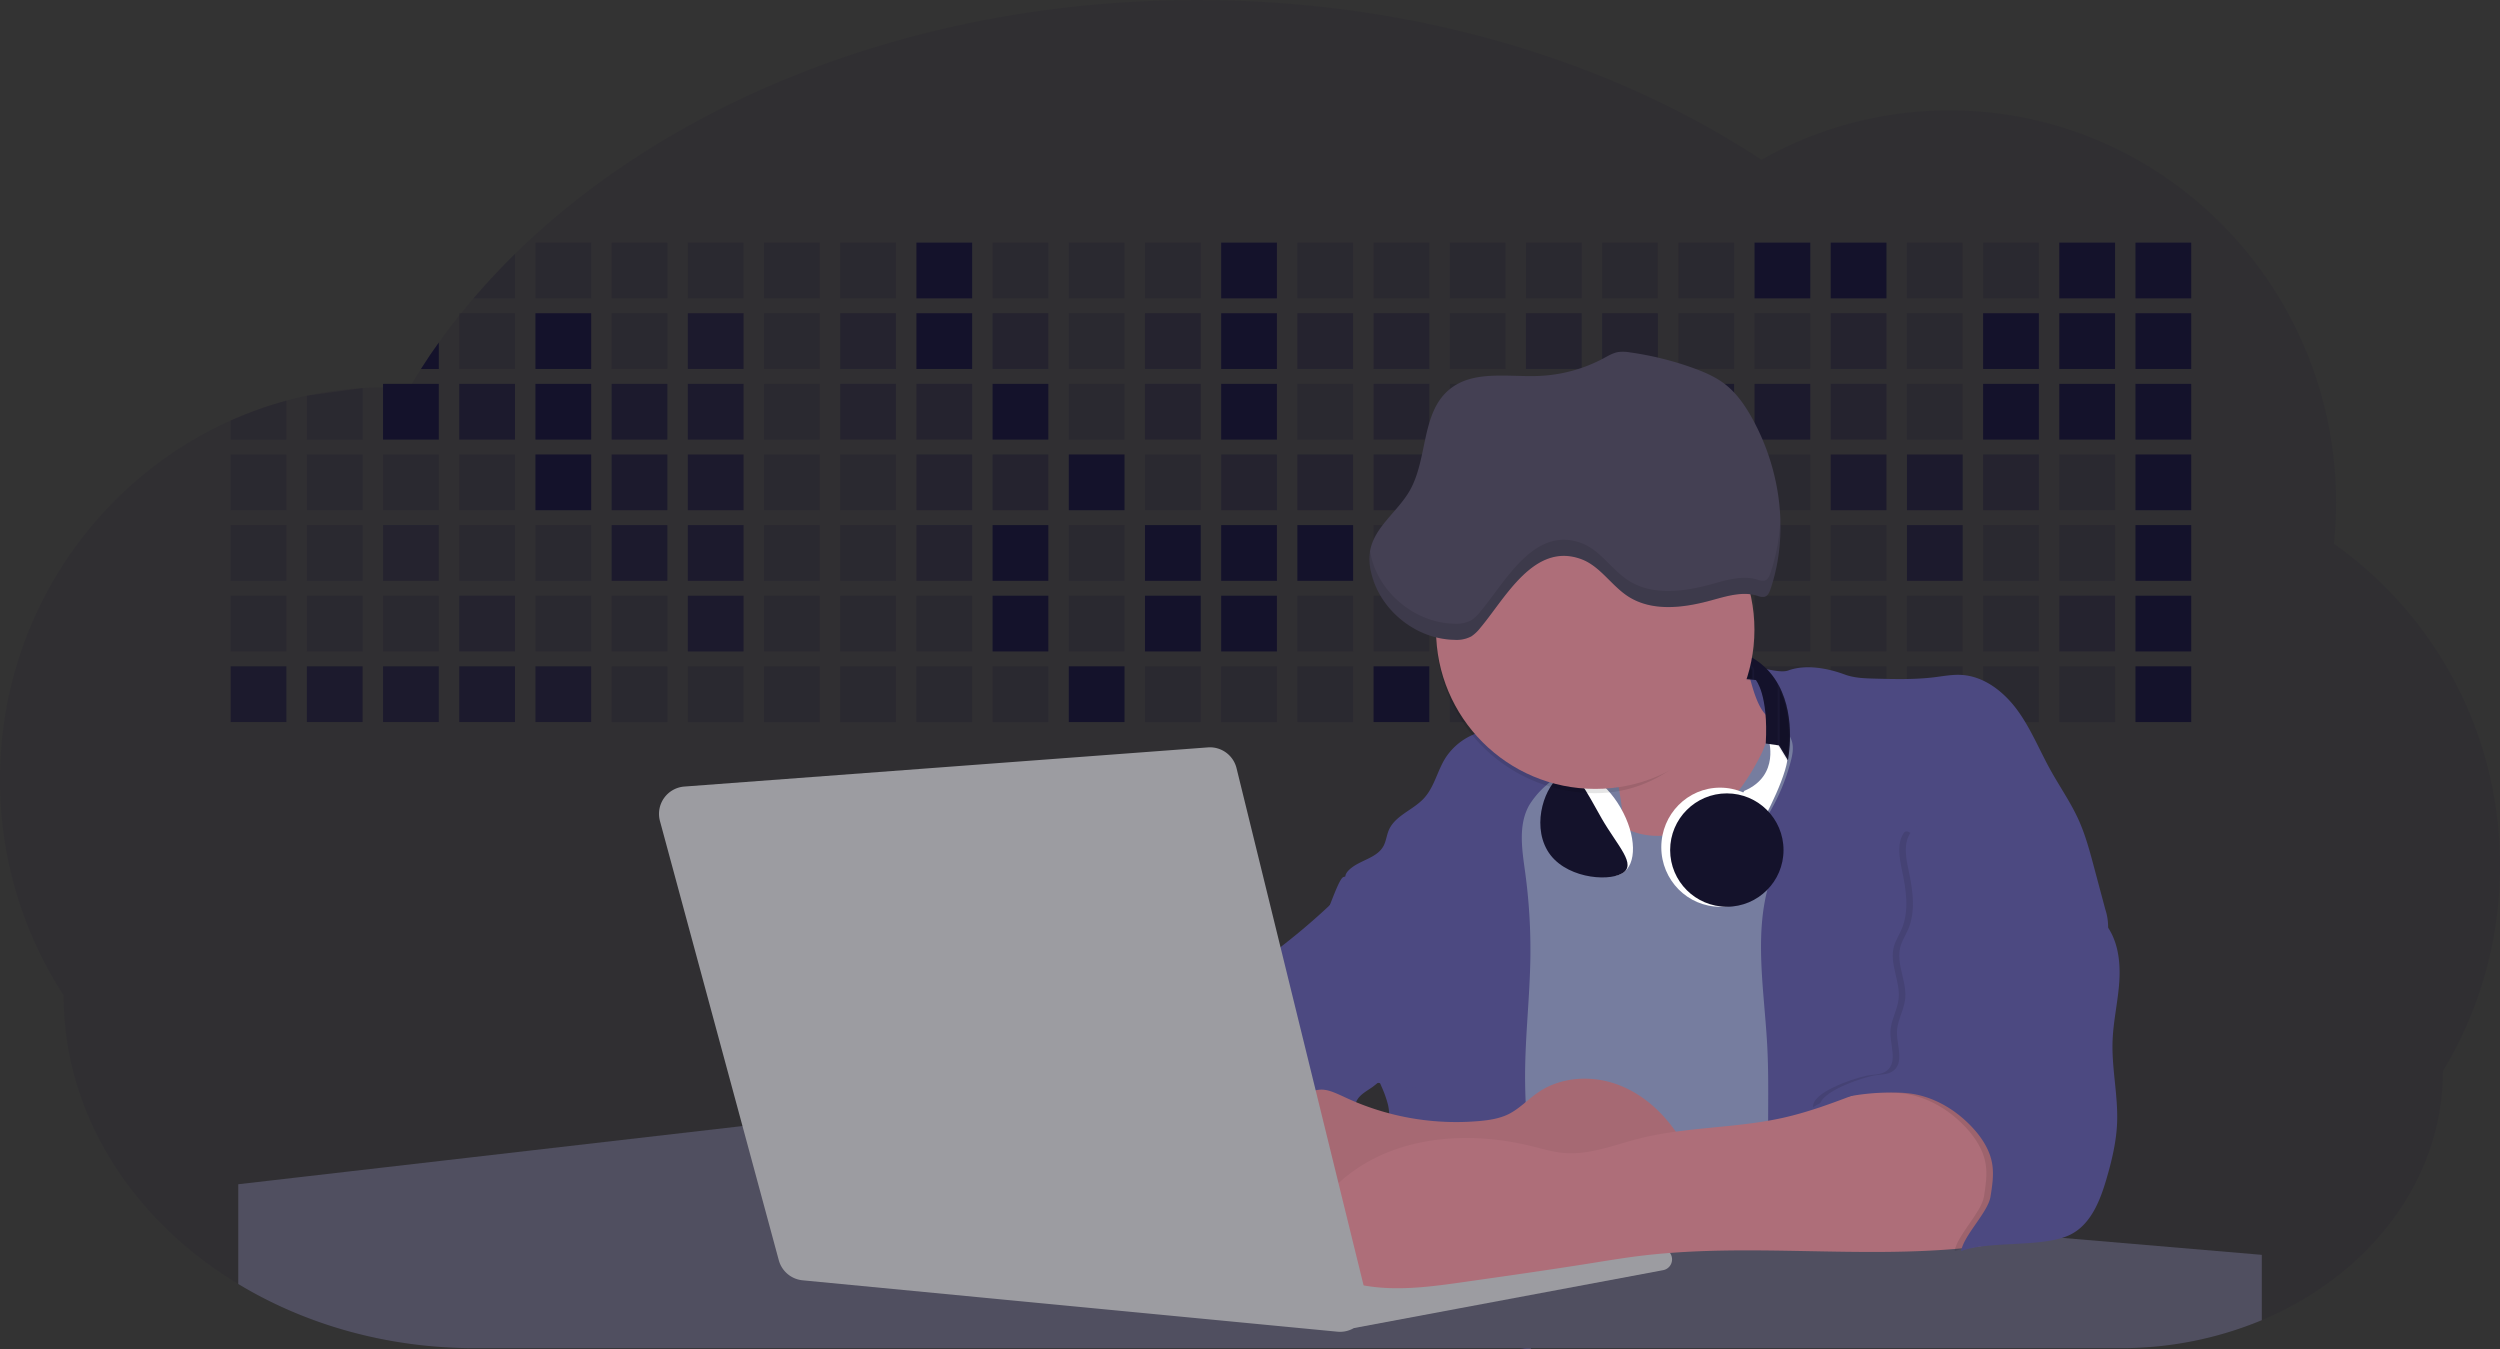<svg id="aa7bae02-e79e-4d6b-a496-aba15f39787c" data-name="Layer 1" xmlns="http://www.w3.org/2000/svg" width="1144" height="617.32" viewBox="0 0 1144 617.32"><rect x="0" y="0" width="1144" height="617.32" fill="#333333" stroke="none"/><title>developer activity</title><path d="M1172,537.57a181.92,181.92,0,0,1-6.85,49.6,180.06,180.06,0,0,1-19.27,44.28c0,50.1-33.82,93.4-82.91,114a167.3,167.3,0,0,1-64.73,12.8H245.17c-40.25,0-77.55-10.86-108.14-29.36A185.76,185.76,0,0,1,112.2,711c-34-29.22-55.08-69.6-55.08-114.2A180.5,180.5,0,0,1,28,498.08c0-73.36,43.39-136.44,105.55-164.29a174.52,174.52,0,0,1,25.51-9.12q4.63-1.26,9.36-2.26a175.39,175.39,0,0,1,25.51-3.5q4.65-.29,9.35-.33H205c3.46,0,6.89.12,10.3.32l1.12-1.9q2.06-3.44,4.22-6.81,3.9-6.14,8.18-12.1,4.48-6.29,9.35-12.38l.83-1q2.76-3.44,5.64-6.8,9-10.49,19-20.35c72.11-70.68,185.08-116.18,312.08-116.18,98.82,0,189.15,27.55,258.34,73.07A174.18,174.18,0,0,1,920,191.86c97.74,0,177,80.37,177,179.51a184.9,184.9,0,0,1-1,18.78A180,180,0,0,1,1172,537.57Z" transform="translate(-28 -141.34)" fill="#14122b" opacity="0.1"/><path d="M263.66,257.52v20.35h-19Q253.59,267.39,263.66,257.52Z" transform="translate(-28 -141.34)" fill="#14122b" opacity="0.2"/><rect x="245.02" y="111.02" width="25.51" height="25.51" fill="#14122b" opacity="0.2"/><rect x="279.88" y="111.02" width="25.51" height="25.51" fill="#14122b" opacity="0.2"/><rect x="314.75" y="111.02" width="25.51" height="25.51" fill="#14122b" opacity="0.2"/><rect x="349.61" y="111.02" width="25.51" height="25.51" fill="#14122b" opacity="0.2"/><rect x="384.48" y="111.02" width="25.51" height="25.51" fill="#14122b" opacity="0.2"/><rect x="419.35" y="111.02" width="25.51" height="25.51" fill="#14122b"/><rect x="454.21" y="111.02" width="25.51" height="25.51" fill="#14122b" opacity="0.2"/><rect x="489.08" y="111.02" width="25.51" height="25.51" fill="#14122b" opacity="0.2"/><rect x="523.94" y="111.02" width="25.51" height="25.51" fill="#14122b" opacity="0.2"/><rect x="558.81" y="111.02" width="25.51" height="25.51" fill="#14122b"/><rect x="593.68" y="111.02" width="25.51" height="25.51" fill="#14122b" opacity="0.2"/><rect x="628.54" y="111.02" width="25.51" height="25.51" fill="#14122b" opacity="0.2"/><rect x="663.41" y="111.02" width="25.51" height="25.51" fill="#14122b" opacity="0.2"/><rect x="698.28" y="111.02" width="25.51" height="25.51" fill="#14122b" opacity="0.2"/><rect x="733.14" y="111.02" width="25.51" height="25.51" fill="#14122b" opacity="0.2"/><rect x="768.01" y="111.02" width="25.51" height="25.51" fill="#14122b" opacity="0.2"/><rect x="802.87" y="111.02" width="25.51" height="25.51" fill="#14122b"/><rect x="837.74" y="111.02" width="25.51" height="25.51" fill="#14122b"/><rect x="872.61" y="111.02" width="25.51" height="25.51" fill="#14122b" opacity="0.2"/><rect x="907.47" y="111.02" width="25.51" height="25.51" fill="#14122b" opacity="0.2"/><rect x="942.34" y="111.02" width="25.51" height="25.51" fill="#14122b"/><rect x="977.2" y="111.02" width="25.51" height="25.51" fill="#14122b"/><path d="M228.8,298.08v12.1h-8.18Q224.52,304,228.8,298.08Z" transform="translate(-28 -141.34)" fill="#14122b"/><rect x="210.15" y="143.33" width="25.51" height="25.51" fill="#14122b" opacity="0.2"/><rect x="245.02" y="143.33" width="25.51" height="25.51" fill="#14122b"/><rect x="279.88" y="143.33" width="25.51" height="25.51" fill="#14122b" opacity="0.2"/><rect x="314.75" y="143.33" width="25.51" height="25.51" fill="#14122b" opacity="0.7"/><rect x="349.61" y="143.33" width="25.51" height="25.51" fill="#14122b" opacity="0.2"/><rect x="384.48" y="143.33" width="25.51" height="25.51" fill="#14122b" opacity="0.4"/><rect x="419.35" y="143.33" width="25.51" height="25.51" fill="#14122b"/><rect x="454.21" y="143.33" width="25.51" height="25.51" fill="#14122b" opacity="0.4"/><rect x="489.08" y="143.33" width="25.51" height="25.51" fill="#14122b" opacity="0.2"/><rect x="523.94" y="143.33" width="25.51" height="25.51" fill="#14122b" opacity="0.4"/><rect x="558.81" y="143.33" width="25.51" height="25.51" fill="#14122b"/><rect x="593.68" y="143.33" width="25.51" height="25.51" fill="#14122b" opacity="0.4"/><rect x="628.54" y="143.33" width="25.51" height="25.51" fill="#14122b" opacity="0.4"/><rect x="663.41" y="143.33" width="25.51" height="25.51" fill="#14122b" opacity="0.2"/><rect x="698.28" y="143.33" width="25.51" height="25.51" fill="#14122b" opacity="0.4"/><rect x="733.14" y="143.33" width="25.51" height="25.51" fill="#14122b" opacity="0.4"/><rect x="768.01" y="143.33" width="25.51" height="25.51" fill="#14122b" opacity="0.2"/><rect x="802.87" y="143.33" width="25.51" height="25.51" fill="#14122b" opacity="0.2"/><rect x="837.74" y="143.33" width="25.51" height="25.51" fill="#14122b" opacity="0.4"/><rect x="872.61" y="143.33" width="25.51" height="25.51" fill="#14122b" opacity="0.2"/><rect x="907.47" y="143.33" width="25.51" height="25.51" fill="#14122b"/><rect x="942.34" y="143.33" width="25.51" height="25.51" fill="#14122b"/><rect x="977.2" y="143.33" width="25.51" height="25.51" fill="#14122b"/><path d="M159.06,324.67V342.5H133.55v-8.71A174.52,174.52,0,0,1,159.06,324.67Z" transform="translate(-28 -141.34)" fill="#14122b" opacity="0.2"/><polygon points="165.93 177.57 165.93 201.16 140.42 201.16 140.42 181.07 165.93 177.57" fill="#14122b" opacity="0.2"/><rect x="175.28" y="175.65" width="25.51" height="25.51" fill="#14122b"/><rect x="210.15" y="175.65" width="25.51" height="25.51" fill="#14122b" opacity="0.7"/><rect x="245.02" y="175.65" width="25.51" height="25.51" fill="#14122b"/><rect x="279.88" y="175.65" width="25.51" height="25.51" fill="#14122b" opacity="0.7"/><rect x="314.75" y="175.65" width="25.51" height="25.51" fill="#14122b" opacity="0.7"/><rect x="349.61" y="175.65" width="25.51" height="25.51" fill="#14122b" opacity="0.2"/><rect x="384.48" y="175.65" width="25.51" height="25.51" fill="#14122b" opacity="0.4"/><rect x="419.35" y="175.65" width="25.51" height="25.51" fill="#14122b" opacity="0.4"/><rect x="454.21" y="175.65" width="25.51" height="25.51" fill="#14122b"/><rect x="489.08" y="175.65" width="25.51" height="25.51" fill="#14122b" opacity="0.2"/><rect x="523.94" y="175.65" width="25.51" height="25.51" fill="#14122b" opacity="0.4"/><rect x="558.81" y="175.65" width="25.51" height="25.51" fill="#14122b"/><rect x="593.68" y="175.65" width="25.51" height="25.51" fill="#14122b" opacity="0.2"/><rect x="628.54" y="175.65" width="25.51" height="25.51" fill="#14122b" opacity="0.4"/><rect x="663.41" y="175.65" width="25.51" height="25.51" fill="#14122b" opacity="0.2"/><rect x="698.28" y="175.65" width="25.51" height="25.51" fill="#14122b"/><rect x="733.14" y="175.65" width="25.51" height="25.51" fill="#14122b" opacity="0.2"/><rect x="768.01" y="175.65" width="25.51" height="25.51" fill="#14122b" opacity="0.7"/><rect x="802.87" y="175.65" width="25.51" height="25.51" fill="#14122b" opacity="0.7"/><rect x="837.74" y="175.65" width="25.51" height="25.51" fill="#14122b" opacity="0.4"/><rect x="872.61" y="175.65" width="25.51" height="25.51" fill="#14122b" opacity="0.2"/><rect x="907.47" y="175.65" width="25.51" height="25.51" fill="#14122b"/><rect x="942.34" y="175.65" width="25.51" height="25.51" fill="#14122b"/><rect x="977.2" y="175.65" width="25.51" height="25.51" fill="#14122b"/><rect x="105.55" y="207.96" width="25.51" height="25.51" fill="#14122b" opacity="0.2"/><rect x="140.42" y="207.96" width="25.51" height="25.51" fill="#14122b" opacity="0.2"/><rect x="175.28" y="207.96" width="25.51" height="25.51" fill="#14122b" opacity="0.2"/><rect x="210.15" y="207.96" width="25.51" height="25.51" fill="#14122b" opacity="0.2"/><rect x="245.02" y="207.96" width="25.51" height="25.51" fill="#14122b"/><rect x="279.88" y="207.96" width="25.51" height="25.51" fill="#14122b" opacity="0.7"/><rect x="314.75" y="207.96" width="25.51" height="25.51" fill="#14122b" opacity="0.7"/><rect x="349.61" y="207.96" width="25.51" height="25.51" fill="#14122b" opacity="0.2"/><rect x="384.48" y="207.96" width="25.51" height="25.51" fill="#14122b" opacity="0.2"/><rect x="419.35" y="207.96" width="25.51" height="25.51" fill="#14122b" opacity="0.4"/><rect x="454.21" y="207.96" width="25.51" height="25.51" fill="#14122b" opacity="0.4"/><rect x="489.08" y="207.96" width="25.51" height="25.51" fill="#14122b"/><rect x="523.94" y="207.96" width="25.51" height="25.51" fill="#14122b" opacity="0.2"/><rect x="558.81" y="207.96" width="25.51" height="25.51" fill="#14122b" opacity="0.4"/><rect x="593.68" y="207.96" width="25.51" height="25.51" fill="#14122b" opacity="0.4"/><rect x="628.54" y="207.96" width="25.51" height="25.51" fill="#14122b" opacity="0.4"/><rect x="663.41" y="207.96" width="25.51" height="25.51" fill="#14122b" opacity="0.4"/><rect x="698.28" y="207.96" width="25.51" height="25.51" fill="#14122b" opacity="0.2"/><rect x="733.14" y="207.96" width="25.51" height="25.51" fill="#14122b" opacity="0.2"/><rect x="768.01" y="207.96" width="25.51" height="25.51" fill="#14122b" opacity="0.2"/><rect x="802.87" y="207.96" width="25.51" height="25.51" fill="#14122b" opacity="0.2"/><rect x="837.74" y="207.96" width="25.51" height="25.51" fill="#14122b" opacity="0.7"/><rect x="872.61" y="207.96" width="25.51" height="25.51" fill="#14122b" opacity="0.7"/><rect x="907.47" y="207.96" width="25.51" height="25.51" fill="#14122b" opacity="0.4"/><rect x="942.34" y="207.96" width="25.51" height="25.51" fill="#14122b" opacity="0.2"/><rect x="977.2" y="207.96" width="25.51" height="25.51" fill="#14122b"/><rect x="105.55" y="240.28" width="25.51" height="25.51" fill="#14122b" opacity="0.2"/><rect x="140.42" y="240.28" width="25.51" height="25.51" fill="#14122b" opacity="0.2"/><rect x="175.28" y="240.28" width="25.51" height="25.51" fill="#14122b" opacity="0.4"/><rect x="210.15" y="240.28" width="25.51" height="25.51" fill="#14122b" opacity="0.2"/><rect x="245.02" y="240.28" width="25.51" height="25.51" fill="#14122b" opacity="0.2"/><rect x="279.88" y="240.28" width="25.51" height="25.51" fill="#14122b" opacity="0.7"/><rect x="314.75" y="240.28" width="25.51" height="25.51" fill="#14122b" opacity="0.7"/><rect x="349.61" y="240.28" width="25.51" height="25.51" fill="#14122b" opacity="0.2"/><rect x="384.48" y="240.28" width="25.51" height="25.51" fill="#14122b" opacity="0.2"/><rect x="419.35" y="240.28" width="25.51" height="25.51" fill="#14122b" opacity="0.4"/><rect x="454.21" y="240.28" width="25.51" height="25.51" fill="#14122b"/><rect x="489.08" y="240.28" width="25.51" height="25.51" fill="#14122b" opacity="0.2"/><rect x="523.94" y="240.28" width="25.51" height="25.51" fill="#14122b"/><rect x="558.81" y="240.28" width="25.51" height="25.51" fill="#14122b"/><rect x="593.68" y="240.28" width="25.51" height="25.51" fill="#14122b"/><rect x="628.54" y="240.28" width="25.51" height="25.51" fill="#14122b" opacity="0.2"/><rect x="663.41" y="240.28" width="25.51" height="25.51" fill="#14122b"/><rect x="698.28" y="240.28" width="25.51" height="25.51" fill="#14122b" opacity="0.2"/><rect x="733.14" y="240.28" width="25.51" height="25.51" fill="#14122b" opacity="0.2"/><rect x="768.01" y="240.28" width="25.51" height="25.51" fill="#14122b" opacity="0.2"/><rect x="802.87" y="240.28" width="25.51" height="25.51" fill="#14122b" opacity="0.2"/><rect x="837.74" y="240.28" width="25.51" height="25.51" fill="#14122b" opacity="0.2"/><rect x="872.61" y="240.28" width="25.51" height="25.51" fill="#14122b" opacity="0.7"/><rect x="907.47" y="240.28" width="25.51" height="25.51" fill="#14122b" opacity="0.2"/><rect x="942.34" y="240.28" width="25.51" height="25.51" fill="#14122b" opacity="0.2"/><rect x="977.2" y="240.28" width="25.51" height="25.51" fill="#14122b"/><rect x="105.55" y="272.59" width="25.51" height="25.51" fill="#14122b" opacity="0.2"/><rect x="140.42" y="272.59" width="25.51" height="25.51" fill="#14122b" opacity="0.2"/><rect x="175.28" y="272.59" width="25.51" height="25.51" fill="#14122b" opacity="0.2"/><rect x="210.15" y="272.59" width="25.51" height="25.51" fill="#14122b" opacity="0.4"/><rect x="245.02" y="272.59" width="25.51" height="25.51" fill="#14122b" opacity="0.2"/><rect x="279.88" y="272.59" width="25.51" height="25.51" fill="#14122b" opacity="0.2"/><rect x="314.75" y="272.59" width="25.51" height="25.51" fill="#14122b" opacity="0.7"/><rect x="349.61" y="272.59" width="25.51" height="25.51" fill="#14122b" opacity="0.2"/><rect x="384.48" y="272.59" width="25.51" height="25.51" fill="#14122b" opacity="0.2"/><rect x="419.35" y="272.59" width="25.51" height="25.51" fill="#14122b" opacity="0.2"/><rect x="454.21" y="272.59" width="25.51" height="25.51" fill="#14122b"/><rect x="489.08" y="272.59" width="25.51" height="25.51" fill="#14122b" opacity="0.2"/><rect x="523.94" y="272.59" width="25.51" height="25.51" fill="#14122b"/><rect x="558.81" y="272.59" width="25.51" height="25.51" fill="#14122b"/><rect x="593.68" y="272.59" width="25.51" height="25.51" fill="#14122b" opacity="0.2"/><rect x="628.54" y="272.59" width="25.51" height="25.51" fill="#14122b" opacity="0.2"/><rect x="663.41" y="272.59" width="25.51" height="25.51" fill="#14122b" opacity="0.2"/><rect x="698.28" y="272.59" width="25.51" height="25.51" fill="#14122b" opacity="0.2"/><rect x="733.14" y="272.59" width="25.51" height="25.51" fill="#14122b" opacity="0.2"/><rect x="768.01" y="272.59" width="25.51" height="25.51" fill="#14122b" opacity="0.2"/><rect x="802.87" y="272.59" width="25.51" height="25.51" fill="#14122b" opacity="0.2"/><rect x="837.74" y="272.59" width="25.51" height="25.51" fill="#14122b" opacity="0.2"/><rect x="872.61" y="272.59" width="25.51" height="25.51" fill="#14122b" opacity="0.2"/><rect x="907.47" y="272.59" width="25.51" height="25.51" fill="#14122b" opacity="0.2"/><rect x="942.34" y="272.59" width="25.51" height="25.51" fill="#14122b" opacity="0.4"/><rect x="977.2" y="272.59" width="25.51" height="25.51" fill="#14122b"/><rect x="105.55" y="304.91" width="25.51" height="25.51" fill="#14122b" opacity="0.7"/><rect x="140.42" y="304.91" width="25.51" height="25.51" fill="#14122b" opacity="0.7"/><rect x="175.28" y="304.91" width="25.51" height="25.51" fill="#14122b" opacity="0.7"/><rect x="210.15" y="304.91" width="25.51" height="25.51" fill="#14122b" opacity="0.7"/><rect x="245.02" y="304.91" width="25.51" height="25.51" fill="#14122b" opacity="0.7"/><rect x="279.88" y="304.91" width="25.51" height="25.51" fill="#14122b" opacity="0.2"/><rect x="314.75" y="304.91" width="25.51" height="25.51" fill="#14122b" opacity="0.2"/><rect x="349.61" y="304.91" width="25.51" height="25.51" fill="#14122b" opacity="0.2"/><rect x="384.48" y="304.91" width="25.51" height="25.51" fill="#14122b" opacity="0.2"/><rect x="419.35" y="304.91" width="25.51" height="25.51" fill="#14122b" opacity="0.2"/><rect x="454.21" y="304.91" width="25.51" height="25.51" fill="#14122b" opacity="0.2"/><rect x="489.08" y="304.91" width="25.51" height="25.51" fill="#14122b"/><rect x="523.94" y="304.91" width="25.51" height="25.51" fill="#14122b" opacity="0.2"/><rect x="558.81" y="304.91" width="25.51" height="25.51" fill="#14122b" opacity="0.2"/><rect x="593.68" y="304.91" width="25.51" height="25.51" fill="#14122b" opacity="0.2"/><rect x="628.54" y="304.91" width="25.51" height="25.51" fill="#14122b"/><rect x="663.41" y="304.91" width="25.51" height="25.51" fill="#14122b" opacity="0.2"/><rect x="698.28" y="304.91" width="25.51" height="25.51" fill="#14122b" opacity="0.2"/><rect x="733.14" y="304.91" width="25.51" height="25.51" fill="#14122b" opacity="0.2"/><rect x="768.01" y="304.91" width="25.51" height="25.51" fill="#14122b" opacity="0.2"/><rect x="802.87" y="304.91" width="25.51" height="25.51" fill="#14122b" opacity="0.2"/><rect x="837.74" y="304.91" width="25.51" height="25.51" fill="#14122b" opacity="0.2"/><rect x="872.61" y="304.91" width="25.51" height="25.51" fill="#14122b" opacity="0.2"/><rect x="907.47" y="304.91" width="25.51" height="25.51" fill="#14122b" opacity="0.2"/><rect x="942.34" y="304.91" width="25.51" height="25.51" fill="#14122b" opacity="0.2"/><rect x="977.2" y="304.91" width="25.51" height="25.51" fill="#14122b"/><circle cx="734.52" cy="363.89" r="34.87" fill="#767d9f"/><path d="M760.71,460.87q5.22,22.78,8.86,45.9c.73,4.58,1.38,9.41-.28,13.74-1.39,3.61-4.22,6.43-6.44,9.59s-3.9,7.21-2.55,10.83,5.29,5.6,9.05,6.62c10.76,2.9,22.23.79,32.94-2.35a53.29,53.29,0,0,0,13.81-5.72c4.54-2.88,8.26-6.88,11.68-11,15.61-18.93,25.83-41.65,35.45-64.23a39.12,39.12,0,0,1-33.11-13.34c-3.94-4.63-6.83-11.08-4.61-16.74-6.51,3.57-14.24,3.81-21.25,6.25a75.49,75.49,0,0,0-12.5,6.15q-7.18,4.15-14.28,8.46C772.07,458.29,767,461.19,760.71,460.87Z" transform="translate(-28 -141.34)" fill="#ae6e79"/><path d="M833.64,487.05c-6.11,11.89-14.06,23.32-25.41,30.4s-26.63,9-38,2c-5.6-3.42-9.84-8.62-14.73-13s-11-8.13-17.57-7.56c-7.24.63-12.91,6.28-17.76,11.69-7.36,8.22-14.47,16.79-19.68,26.52-10,18.7-12.37,40.56-11.93,61.76s3.51,42.29,3.58,63.49c.1,26.08-4.32,51.95-8.79,77.64,41.1-5.06,82.25,6,123.44,10.19,26.36,2.71,52.92,2.65,79.42,2.58,4.66,0,9.62-.12,13.5-2.7a18.2,18.2,0,0,0,5.59-6.64c3.66-6.75,5.13-14.45,6.15-22.06,2.59-19.22,2.67-38.68,2.74-58.08.18-47,.35-94.17-5.62-140.8-1.47-11.47-3.35-23-7.75-33.73s-11.58-20.6-21.62-26.35c-6.45-3.7-21.4-10.14-29-6.41C841.67,460.15,837.73,479.09,833.64,487.05Z" transform="translate(-28 -141.34)" fill="#767d9f"/><path d="M836.68,619.77c-1.55-29-7.86-59.95,5.57-85.69,3.3-6.32-8.54-14.21-4.88-20.33a92.08,92.08,0,0,0,10.06-23.93c.76-2.89,1.37-5.95.65-8.85-1.33-5.29-6.56-8.44-11-11.66-4.9-3.56-7.42-14.41-9-20.28s12.57,1.2,18.26-.89c7.9-2.89,17.94-1.07,25.82,1.86,4.4,1.62,9.18,1.76,13.87,1.88,9.11.24,18.25.47,27.29-.65,4.06-.51,8.13-1.28,12.21-1.05,10.41.59,19.46,7.71,25.62,16.13s10.08,18.23,15.13,27.35c4.21,7.6,9.23,14.78,12.82,22.69,3.18,7,5.19,14.52,7.18,22l5.13,19.19a25.58,25.58,0,0,1,1.26,8.51c-.26,3.07-1.62,5.93-3,8.66A164.12,164.12,0,0,1,971,603.2c-10.79,13.23-23.89,25.16-30.3,41-2.5,6.17-3.89,12.73-5.16,19.27a707.94,707.94,0,0,0-10.9,79.15,174.2,174.2,0,0,0-36.52-12.21,177.61,177.61,0,0,0-19-3c-5.59-.58-12.8.52-18.12-1-8.9-2.53-9.88-17.58-11.23-25.46-2.16-12.55-2.59-25.32-2.67-38C837,648.53,837.45,634.14,836.68,619.77Z" transform="translate(-28 -141.34)" fill="#4c4981"/><path d="M641.23,565.54c4.21,24,8.85,48.07,18,70.62-.23.22-.46.42-.69.62-.81.69-1.65,1.34-2.53,2-2.05,1.44-4.3,2.66-6,4.54a8,8,0,0,0-1.5,2.45,5.48,5.48,0,0,0,0,4.47c-4.77,2.11-10.31,1.46-15.66,1.26-4.61-.17-9.08,0-12.78,2.53-5.14,3.54-6.69,10.34-7.52,16.52q-.46,3.38-.79,6.77-.32,3.15-.52,6.32a188.61,188.61,0,0,0-.19,21q.08,1.92.21,3.84c-16.34-.39-31.23-8.91-45.32-17.19-3.22-1.89-6.54-3.88-8.63-7A15.8,15.8,0,0,1,555,674c0-.51.09-1,.16-1.52a41.58,41.58,0,0,1,2.29-8.68,107.2,107.2,0,0,1,19.19-32.65c3.58-4.18,7.61-8.27,9.28-13.52.73-2.29,1-4.72,1.74-7,3.32-9.88,15.3-14.55,19.4-24.14,1-2.29,1.46-4.8,2.7-7a17.63,17.63,0,0,1,4.25-4.75c.73-.61,1.49-1.2,2.24-1.79q10.54-8.26,20.31-17.45,1.82-1.71,3.6-3.46A59.48,59.48,0,0,0,641.23,565.54Z" transform="translate(-28 -141.34)" fill="#4c4981"/><path d="M742,494.56c-1.44,1.52-3,2.95-4.53,4.37l-.41.37-1.62,1.5a39,39,0,0,0-7.55,8.79l-.17.28c-5.1,9.13-3.21,20.37-1.79,30.74a261.55,261.55,0,0,1,2.37,39c-.26,18-2.38,35.88-2.42,53.86,0,4.08.09,8.15.27,12.23.29,6.63.79,13.25,1.39,19.87.65,7.26,1.43,14.51,2.16,21.76.58,5.61,1.13,11.21,1.59,16.81.23,2.9.45,5.79.63,8.69.21,3.4.38,6.81.48,10.21h0c.07,2.16.11,4.31.11,6.47,0,1.23,0,2.45,0,3.67q0,3.51-.19,7-.2,4.49-.61,9c-.31,3.27-.86,6.84-3.16,9.14-.14.14-.29.27-.44.4l-3.24-.4a332.72,332.72,0,0,0-67.3-1.2c.49-3.38.94-6.75,1.38-10.14.2-1.6.4-3.21.59-4.82q.33-2.76.63-5.52c.23-2,.44-4,.64-6q.78-7.73,1.37-15.47.87-11.29,1.32-22.62.22-5.41.34-10.83.17-6.72.16-13.45,0-6.54-.11-13.1c0-1.44-.06-2.88-.18-4.31a27.35,27.35,0,0,0-.53-3.83,49.87,49.87,0,0,0-3-8.48c-.22-.52-.43-1-.64-1.55-.12-.27-.23-.55-.34-.82,5.76-5.13,9.86-12,13.8-18.76,6.39-10.89,12.93-22.26,14-34.84s-5.18-26.71-17.2-30.55c-3.27-1-6.73-1.28-10.1-1.87-3.18-.56-9.81-1.83-13.49-4.11q-3,3.08-6,6.05a22.15,22.15,0,0,1,2.17-8.71l1.42.07a2.71,2.71,0,0,1-.16-1c0-1.07.74-2.28,2.32-3.62,4.71-4,12.12-4.89,15.09-10.3,1.24-2.25,1.45-4.93,2.45-7.29,2.87-6.73,11.11-9.21,16.07-14.59s6.2-13,10.21-19a28.62,28.62,0,0,1,12-10c.4-.19.81-.38,1.22-.55,8.3-3.55,18.16-4.36,26.76-4.34,3.34,0,12,.1,16.24,1.79a5.32,5.32,0,0,1,1.85,1.13C752.37,480.61,745.34,491,742,494.56Z" transform="translate(-28 -141.34)" fill="#4c4981"/><path d="M642.72,542.69a60.88,60.88,0,0,1,46.74,4.87c7.2,4,13.66,9.58,17.62,16.78,5.95,10.8,5.69,23.82,5.27,36.15-.21,6.17-.48,12.56-3.2,18.1C706,625,700.06,629.4,694,633a42.24,42.24,0,0,1-12.32,5.33c-6.72,1.46-13.7.22-20.47-1-7.36-1.36-15.26-3-20.37-8.48-3-3.18-4.64-7.31-6.26-11.35q-3.49-8.75-7-17.48c-4.05-10.11-5.42-18.52-.07-28.37,2.43-4.49,5.4-8.69,7.8-13.21C636.51,556.14,640.81,543.28,642.72,542.69Z" transform="translate(-28 -141.34)" fill="#4c4981"/><path d="M1063,715.56v29.9a167.3,167.3,0,0,1-64.73,12.8H728.58c-.14.14-.29.27-.44.4l-3.24-.4H245.17c-40.25,0-77.55-10.86-108.14-29.36V683.25l230.72-26.63.18,0L502.29,668l34.77,3,18.06,1.53,37.38,3.17,19.23,1.63,28,2.38,3.94.33,20.18,1.71L691.23,684l38.5,3.26,64.18,5.45,45.15,3.83,74.14,6.29,14.1,1.19,1.52.13,1.32.11,18.62,1.58,20.44,1.74,2.37.2Z" transform="translate(-28 -141.34)" fill="#504f60"/><polygon points="764 573.12 474.86 523.77 463.65 580.46 596.19 596.33 637 601.44 749.26 579.33 764 573.12" fill="#9c9ca1"/><path d="M642.33,739.94l144.86-27.23a5,5,0,0,1,5.94,4.93h0a5,5,0,0,1-4.09,4.93L647.57,749.06Z" transform="translate(-28 -141.34)" fill="#9c9ca1"/><path d="M705.17,654.31c4.51-.42,9.08-1.13,13.14-3.13,5-2.49,8.89-6.78,13.52-9.94,10.18-7,23.8-7.94,35.47-3.92s21.41,12.63,28.23,22.91c4.53,6.85,7.93,15.59,4.73,23.15a30.51,30.51,0,0,1-4.12,6.44l-8.34,10.9a29,29,0,0,1-5.66,6.09c-3.12,2.27-7,3.2-10.82,3.76-10.15,1.48-20.48.64-30.71,1.32-17.57,1.17-34.73,6.83-52.34,6.64-10.12-.11-20.11-2.15-30-4.19l-43.77-9c-7.62-1.56-16.23-3.84-19.82-10.75-1.61-3.11-1.91-6.71-2.1-10.21-.52-9.64,0-20.36,6.68-27.31,6.28-6.52,16.21-8.58,23.71-13.4,9.18-5.91,12.21-4,21.89.44A120,120,0,0,0,705.17,654.31Z" transform="translate(-28 -141.34)" fill="#ae6e79"/><path d="M705.17,654.31c4.51-.42,9.08-1.13,13.14-3.13,5-2.49,8.89-6.78,13.52-9.94,10.18-7,23.8-7.94,35.47-3.92s21.41,12.63,28.23,22.91c4.53,6.85,7.93,15.59,4.73,23.15a30.51,30.51,0,0,1-4.12,6.44l-8.34,10.9a29,29,0,0,1-5.66,6.09c-3.12,2.27-7,3.2-10.82,3.76-10.15,1.48-20.48.64-30.71,1.32-17.57,1.17-34.73,6.83-52.34,6.64-10.12-.11-20.11-2.15-30-4.19l-43.77-9c-7.62-1.56-16.23-3.84-19.82-10.75-1.61-3.11-1.91-6.71-2.1-10.21-.52-9.64,0-20.36,6.68-27.31,6.28-6.52,16.21-8.58,23.71-13.4,9.18-5.91,12.21-4,21.89.44A120,120,0,0,0,705.17,654.31Z" transform="translate(-28 -141.34)" opacity="0.05"/><path d="M880.94,640.6c-12.28,4.75-24.63,9.52-37.49,12.35-21.56,4.75-44.12,4-65.51,9.43-11.3,2.88-22.53,7.52-34.14,6.58-5.19-.42-10.2-2-15.25-3.2-28.37-7-60.62-4.73-83.66,13.27-7.88,6.15-14.33,13.82-20.18,22a14.7,14.7,0,0,0,5.91,21.88A86.62,86.62,0,0,0,659,730.48c13.13,1.16,26.32-.7,39.38-2.56,19.38-2.75,38.77-5.51,58.1-8.6,6.94-1.11,13.88-2.26,20.86-3.14,50.23-6.35,101.37,1.37,151.73-3.93,5.09-.54,10.27-1.24,14.9-3.41,11.72-5.5,17.52-20,15.1-32.74s-11.76-23.33-23-29.83c-9.42-5.47-19.58-7.68-30.07-10C896.26,634,890.32,637,880.94,640.6Z" transform="translate(-28 -141.34)" fill="#ae6e79"/><path d="M988.67,564.44c5.54,7.26,6.72,17,6.12,26.09s-2.76,18.08-3.08,27.21c-.44,12.52,2.58,25,2.07,37.48-.36,8.73-2.43,17.29-4.88,25.67-2.89,9.89-7.07,20.52-16.2,25.27-12.12,6.31-37.54,2.76-50.29,7.7,1.16-7.23,12.28-17.7,13.44-24.93.8-5,1.61-10.14.75-15.15-1.1-6.39-4.85-12.06-9.3-16.78-7.08-7.51-16.32-13.16-26.47-15s-35-.33-43.12,6.08c-1-6.62,17.6-13,24.14-14.43,3.26-.73,7-.32,9.61-2.39,5-3.92,1.37-11.73,1.61-18,.19-5,3.11-9.58,3.7-14.58,1-8-4.22-16.15-2.17-24,.76-2.9,2.45-5.45,3.62-8.21,3.56-8.45,2-18.09.1-27.07-1.18-5.64-2.33-12,.81-16.81,2.91-4.49,11.17,11.5,16.46,10.76,17.47-2.45,33.28-15.4,47.39-4.8,7.19,5.4,8.13,11,11,18.71C976.77,554.6,984,558.36,988.67,564.44Z" transform="translate(-28 -141.34)" opacity="0.1"/><path d="M991.67,564.44c5.54,7.26,6.72,17,6.12,26.09s-2.76,18.08-3.08,27.21c-.44,12.52,2.58,25,2.07,37.48-.36,8.73-2.43,17.29-4.88,25.67-2.89,9.89-7.07,20.52-16.2,25.27-12.12,6.31-37.54,2.76-50.29,7.7,1.16-7.23,12.28-17.7,13.44-24.93.8-5,1.61-10.14.75-15.15-1.1-6.39-4.85-12.06-9.3-16.78-7.08-7.51-16.32-13.16-26.47-15s-35-.33-43.12,6.08c-1-6.62,17.6-13,24.14-14.43,3.26-.73,7-.32,9.61-2.39,5-3.92,1.37-11.73,1.61-18,.19-5,3.11-9.58,3.7-14.58,1-8-4.22-16.15-2.17-24,.76-2.9,2.45-5.45,3.62-8.21,3.56-8.45,2-18.09.1-27.07-1.18-5.64-2.33-12,.81-16.81,2.91-4.49,8.6-6.19,13.89-6.94a68.42,68.42,0,0,1,50,12.9c7.19,5.4,8.13,11,11,18.71C979.77,554.6,987,558.36,991.67,564.44Z" transform="translate(-28 -141.34)" fill="#4c4981"/><path d="M330,517.06,384.37,718a12.55,12.55,0,0,0,10.91,9.21L640,750.72a12.54,12.54,0,0,0,13.38-15.48L593.84,492.86a12.54,12.54,0,0,0-13.12-9.51L341.13,501.27A12.54,12.54,0,0,0,330,517.06Z" transform="translate(-28 -141.34)" fill="#9c9ca1"/><ellipse cx="787.11" cy="387.68" rx="26.9" ry="27.25" fill="#fff"/><path d="M837.2,479.31s5.67,16.86-11.06,23.95L824,507l10.48,10.34S847.4,493.77,846,485.4C846,485.4,844,476.9,837.2,479.31Z" transform="translate(-28 -141.34)" fill="#fff"/><circle cx="790.2" cy="388.99" r="25.94" fill="#14122b"/><path d="M846.13,489.23l-4.12-6.8-6-.85c1.28-22.39-4.53-29.06-4.53-29.06l-1.35-.13-5.88-.57-11.06-11.48v-3.26c15.54,1.85,24.13,9.23,28.77,17.88C850.16,470.14,846.13,489.23,846.13,489.23Z" transform="translate(-28 -141.34)" fill="#14122b"/><path d="M830.18,448.27v4.12l-5.88-.57-11.06-11.48S830.35,444.17,830.18,448.27Z" transform="translate(-28 -141.34)" stroke="#4c4981" stroke-miterlimit="10" opacity="0.1"/><path d="M846.13,489.23l-4.12-6.8V455C850.16,470.14,846.13,489.23,846.13,489.23Z" transform="translate(-28 -141.34)" stroke="#4c4981" stroke-miterlimit="10" opacity="0.1"/><ellipse cx="757.11" cy="518.2" rx="14.43" ry="26.32" transform="translate(-185.67 306.64) rotate(-30)" fill="#fff"/><path d="M761,516c7.27,12.59,16.19,21,9.29,25s-27,2-34.27-10.6-.67-30,6.23-34S753.72,503.38,761,516Z" transform="translate(-28 -141.34)" fill="#14122b"/><path d="M825.73,425.3c0,40.23-27.53,79-67.76,79a72.85,72.85,0,0,1,0-145.7C798.2,358.64,825.73,385.06,825.73,425.3Z" transform="translate(-28 -141.34)" opacity="0.1"/><circle cx="729.97" cy="288.15" r="72.85" fill="#ae6e79"/><path d="M751.57,397.21c8.67,3.19,13.8,12.15,21.58,17.14,11,7,25.32,5.19,37.88,1.73,7-1.91,14.32-4.24,21.21-2.12a6,6,0,0,0,3.23.46c1.5-.43,2.24-2.09,2.73-3.57,8.52-25.4,4.69-54.17-8.17-77.67-3.32-6.06-7.3-11.92-12.78-16.13-4.32-3.31-9.4-5.48-14.52-7.33a145,145,0,0,0-28.88-7.13,17.94,17.94,0,0,0-5.27-.17c-2.41.39-4.57,1.69-6.72,2.85A68.78,68.78,0,0,1,732,313.38c-14,.53-30-2.77-40.79,6.21-13,10.77-9.76,31.78-18.19,46.4-5.58,9.67-16.34,16.69-18.11,27.7a25.57,25.57,0,0,0,.63,10.07c4.12,16.94,20.52,30.06,38,30.37a14.42,14.42,0,0,0,7.76-1.59,17.55,17.55,0,0,0,4.09-3.89C716.84,415.09,729.94,389.25,751.57,397.21Z" transform="translate(-28 -141.34)" fill="#444053"/><path d="M838.2,403.48c-.49,1.48-1.23,3.14-2.73,3.57a6,6,0,0,1-3.23-.46c-6.89-2.12-14.25.21-21.2,2.12-12.57,3.46-26.92,5.31-37.88-1.73-7.79-5-12.91-14-21.59-17.14-21.63-8-34.73,17.88-46.21,31.44a17.55,17.55,0,0,1-4.09,3.89,14.42,14.42,0,0,1-7.76,1.59c-17.42-.31-33.83-13.43-38-30.37-.23-1-.43-2-.58-3,0,.09,0,.17-.05.26a25.57,25.57,0,0,0,.63,10.07c4.12,16.94,20.53,30.06,38,30.37a14.42,14.42,0,0,0,7.76-1.59,17.55,17.55,0,0,0,4.09-3.89c11.48-13.56,24.58-39.4,46.21-31.44,8.68,3.19,13.8,12.15,21.59,17.14,11,7,25.31,5.19,37.88,1.73,7-1.91,14.31-4.24,21.2-2.12a6,6,0,0,0,3.23.46c1.5-.43,2.24-2.09,2.73-3.57a90.29,90.29,0,0,0,4.48-32.26A88.8,88.8,0,0,1,838.2,403.48Z" transform="translate(-28 -141.34)" opacity="0.1"/></svg>